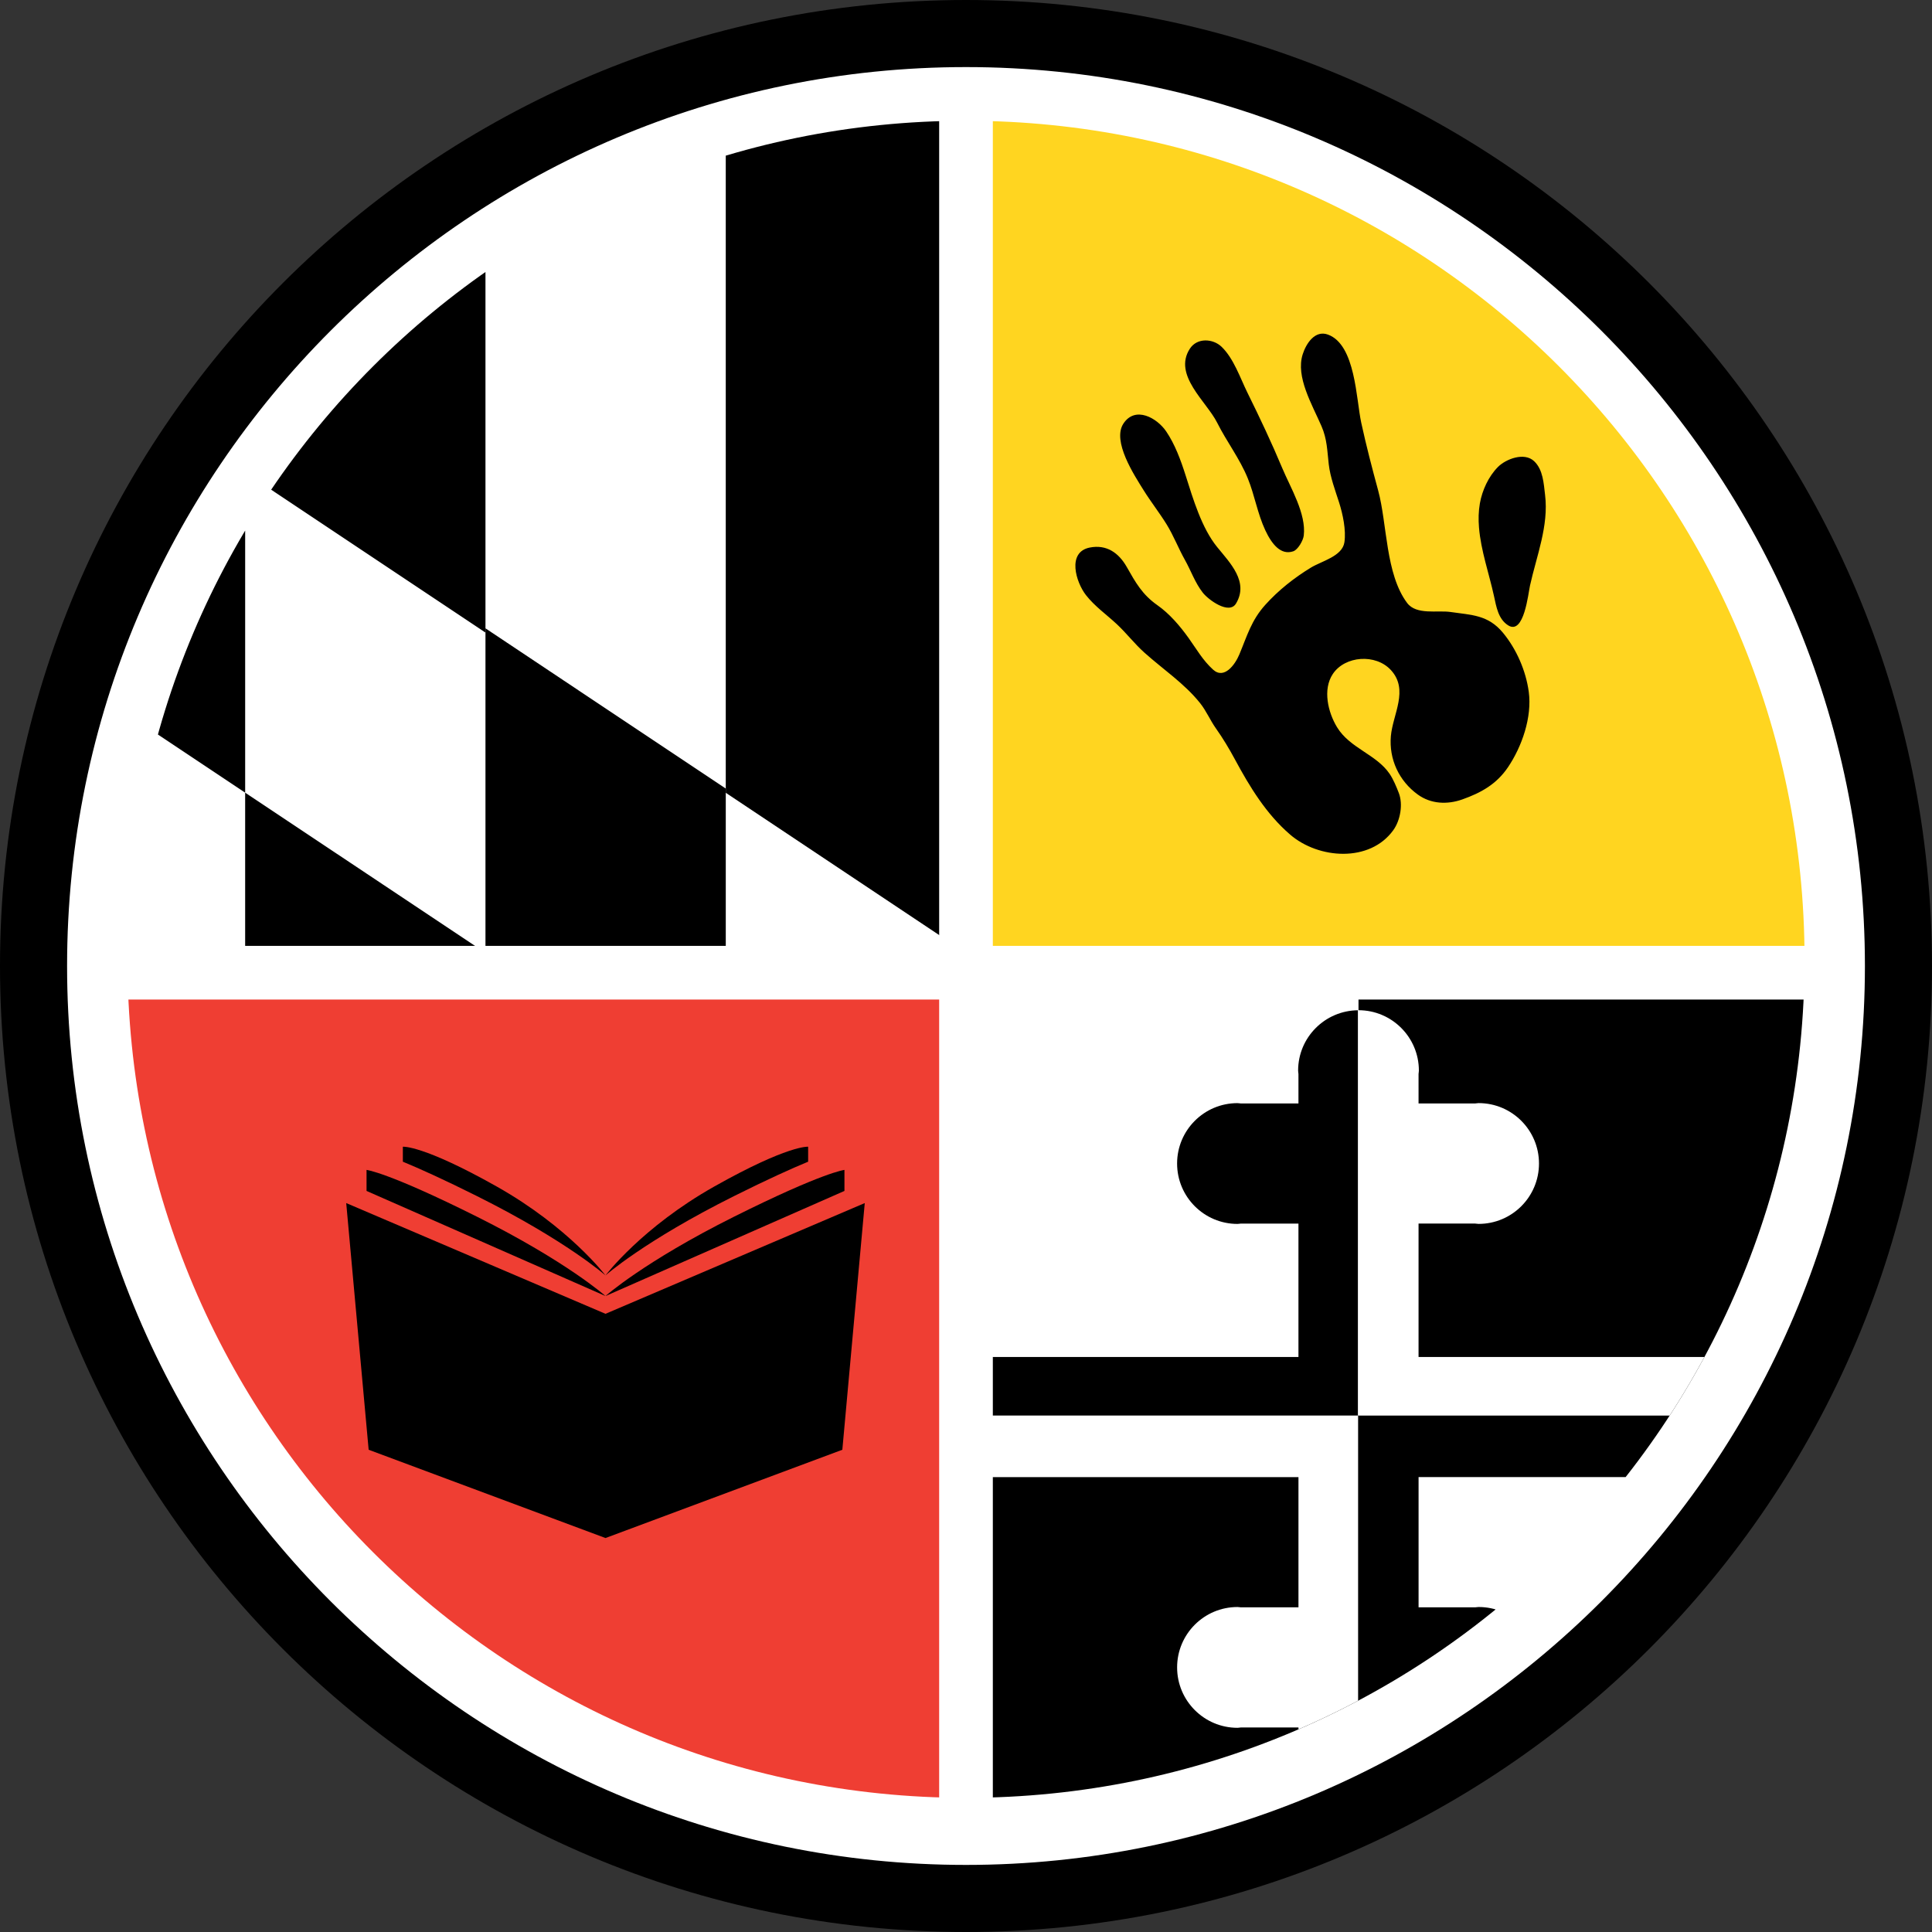 <?xml version="1.0" encoding="utf-8"?>
<!-- Generator: Adobe Illustrator 15.1.0, SVG Export Plug-In . SVG Version: 6.00 Build 0)  -->
<!DOCTYPE svg PUBLIC "-//W3C//DTD SVG 1.1//EN" "http://www.w3.org/Graphics/SVG/1.1/DTD/svg11.dtd">
<svg version="1.1" id="Layer_1" xmlns="http://www.w3.org/2000/svg" xmlns:xlink="http://www.w3.org/1999/xlink" x="0px" y="0px"
	 width="144px" height="144px" viewBox="0 0 144 144" enable-background="new 0 0 144 144" xml:space="preserve">
<rect x="0" y="0" width="144" height="144" fill="#333333" stroke="none"/>
<g>
	<defs>
		<rect id="SVGID_1_" x="-35.46" y="-8.667" width="188.965" height="152.667"/>
	</defs>
	<clipPath id="SVGID_2_">
		<use xlink:href="#SVGID_1_"  overflow="visible"/>
	</clipPath>
	<path clip-path="url(#SVGID_2_)" fill="#FFFFFF" d="M72,141.5c-38.322,0-69.5-31.178-69.5-69.5C2.5,33.678,33.678,2.5,72,2.5
		c38.322,0,69.5,31.178,69.5,69.5C141.5,110.322,110.322,141.5,72,141.5"/>
	<path clip-path="url(#SVGID_2_)" d="M72,5c36.944,0,67,30.056,67,67c0,36.944-30.056,67-67,67c-36.944,0-67-30.056-67-67
		C5,35.056,35.056,5,72,5 M72,0C32.235,0,0,32.236,0,72c0,39.765,32.235,72,72,72c39.764,0,72-32.235,72-72
		C144,32.236,111.764,0,72,0"/>
	<path clip-path="url(#SVGID_2_)" fill="#FFD520" d="M134.5,71.5H72V9C106.521,9,134.5,36.98,134.5,71.5"/>
</g>
<g>
	<defs>
		<path id="SVGID_3_" d="M72,71.5V134c34.521,0,62.5-27.98,62.5-62.5H72z"/>
	</defs>
	<clipPath id="SVGID_4_">
		<use xlink:href="#SVGID_3_"  overflow="visible"/>
	</clipPath>
	<rect x="49.005" y="70.667" clip-path="url(#SVGID_4_)" fill="#FFFFFF" width="52.25" height="34.833"/>
	<rect x="101.255" y="70.667" clip-path="url(#SVGID_4_)" width="52.25" height="34.833"/>
	<rect x="49.005" y="105.5" clip-path="url(#SVGID_4_)" width="52.25" height="34.833"/>
	<rect x="101.255" y="105.5" clip-path="url(#SVGID_4_)" fill="#FFFFFF" width="52.25" height="34.833"/>
	<path clip-path="url(#SVGID_4_)" d="M101.222,105.5v30.457c0.012,0,0.021,0.004,0.033,0.004c2.486,0,4.503-2.016,4.503-4.502
		c0-0.086-0.021-0.167-0.026-0.253v-2.452h4.223c0.086,0.005,0.166,0.026,0.253,0.026c2.486,0,4.501-2.017,4.501-4.502
		c0-2.486-2.015-4.501-4.501-4.501c-0.087,0-0.167,0.021-0.253,0.024h-4.223v-9.707h27.892v4.241
		c-0.005,0.085-0.024,0.166-0.024,0.253c0,2.485,2.015,4.501,4.501,4.501c2.485,0,4.502-2.016,4.502-4.501
		c0-0.087-0.021-0.168-0.026-0.253v-4.241h3.707c0.085,0.004,0.166,0.025,0.253,0.025c2.486,0,4.501-2.015,4.501-4.501
		c0-0.041-0.011-0.079-0.012-0.119H101.222z"/>
	<path clip-path="url(#SVGID_4_)" fill="#FFFFFF" d="M51.469,105.5c-0.001,0.04-0.012,0.078-0.012,0.119
		c0,2.486,2.016,4.501,4.502,4.501c0.086,0,0.166-0.021,0.252-0.025h3.579v4.241c-0.005,0.085-0.024,0.166-0.024,0.253
		c0,2.485,2.015,4.501,4.501,4.501c2.485,0,4.502-2.016,4.502-4.501c0-0.087-0.021-0.168-0.026-0.253v-4.241h28.037v9.707h-4.291
		c-0.086-0.004-0.167-0.024-0.253-0.024c-2.486,0-4.501,2.015-4.501,4.501c0,2.485,2.015,4.502,4.501,4.502
		c0.086,0,0.167-0.021,0.253-0.026h4.291v2.453c-0.005,0.085-0.025,0.166-0.025,0.252c0,2.475,1.997,4.479,4.468,4.498V105.5H51.469
		z"/>
	<path clip-path="url(#SVGID_4_)" d="M101.222,75.299c-2.471,0.02-4.468,2.024-4.468,4.498c0,0.086,0.021,0.167,0.025,0.252v2.197
		h-4.291c-0.086-0.005-0.167-0.025-0.253-0.025c-2.486,0-4.501,2.016-4.501,4.501c0,2.486,2.015,4.502,4.501,4.502
		c0.086,0,0.167-0.021,0.253-0.025h4.291v9.944H68.742v-4.273c0.005-0.085,0.026-0.166,0.026-0.252c0-2.486-2.017-4.502-4.502-4.502
		c-2.486,0-4.501,2.016-4.501,4.502c0,0.086,0.02,0.167,0.024,0.252v4.273h-3.579c-0.085-0.005-0.166-0.025-0.252-0.025
		c-2.446,0-4.425,1.953-4.49,4.383h49.752V75.299z"/>
	<path clip-path="url(#SVGID_4_)" fill="#FFFFFF" d="M151.024,105.5c-0.064-2.43-2.044-4.383-4.489-4.383
		c-0.087,0-0.167,0.021-0.253,0.025h-3.707v-4.273c0.005-0.085,0.026-0.166,0.026-0.252c0-2.487-2.017-4.502-4.502-4.502
		c-2.486,0-4.501,2.015-4.501,4.502c0,0.086,0.02,0.167,0.024,0.252v4.273h-27.892v-9.944h4.223
		c0.086,0.004,0.167,0.024,0.253,0.024c2.486,0,4.501-2.015,4.501-4.501c0-2.485-2.015-4.502-4.501-4.502
		c-0.086,0-0.167,0.021-0.253,0.026h-4.223V80.05c0.005-0.086,0.025-0.167,0.025-0.253c0-2.486-2.016-4.502-4.502-4.502
		c-0.011,0-0.021,0.004-0.033,0.004V105.5H151.024z"/>
</g>
<g>
	<defs>
		<rect id="SVGID_5_" x="-35.46" y="-8.667" width="188.965" height="152.667"/>
	</defs>
	<clipPath id="SVGID_6_">
		<use xlink:href="#SVGID_5_"  overflow="visible"/>
	</clipPath>
	<path clip-path="url(#SVGID_6_)" fill="#EF3E33" d="M72,71.5V134c-34.52,0-62.5-27.98-62.5-62.5H72z"/>
</g>
<g>
	<defs>
		<path id="SVGID_7_" d="M9.5,71.5H72V9C37.481,9,9.5,36.98,9.5,71.5"/>
	</defs>
	<clipPath id="SVGID_8_">
		<use xlink:href="#SVGID_7_"  overflow="visible"/>
	</clipPath>
	<polygon clip-path="url(#SVGID_8_)" points="0.362,11.333 -17.531,11.333 0.362,23.263 	"/>
	<polygon clip-path="url(#SVGID_8_)" points="36.184,47.148 36.184,11.333 18.272,11.333 18.272,35.206 	"/>
	<polygon clip-path="url(#SVGID_8_)" points="0.362,23.264 0.362,47.143 18.273,59.081 18.273,35.206 	"/>
	<polygon clip-path="url(#SVGID_8_)" points="72.006,71.032 72.006,-8.667 54.094,-8.667 54.094,59.09 	"/>
	<polygon clip-path="url(#SVGID_8_)" points="18.272,59.081 18.272,82.977 36.184,82.977 36.184,71.018 	"/>
	<polygon clip-path="url(#SVGID_8_)" points="-17.549,35.206 -17.549,82.978 0.362,82.978 0.362,47.144 	"/>
	<polygon clip-path="url(#SVGID_8_)" points="36.184,70.702 54.095,82.639 54.095,58.774 36.184,46.832 	"/>
</g>
<g>
	<defs>
		<rect id="SVGID_9_" x="-35.46" y="-8.667" width="188.965" height="152.667"/>
	</defs>
	<clipPath id="SVGID_10_">
		<use xlink:href="#SVGID_9_"  overflow="visible"/>
	</clipPath>
	
		<line clip-path="url(#SVGID_10_)" fill="none" stroke="#FFFFFF" stroke-width="4" stroke-miterlimit="10" x1="72" y1="5.5" x2="72" y2="138.5"/>
	
		<line clip-path="url(#SVGID_10_)" fill="none" stroke="#FFFFFF" stroke-width="4" stroke-miterlimit="10" x1="6" y1="72.5" x2="138" y2="72.5"/>
	<path clip-path="url(#SVGID_10_)" d="M93.002,35.652c0.515,1.263,0.722,2.624,1.304,3.868c0.5,1.069,1.172,1.875,2.079,1.573
		c0.358-0.118,0.747-0.809,0.79-1.175c0.193-1.628-0.987-3.559-1.599-5.018c-0.797-1.905-1.681-3.773-2.596-5.624
		c-0.547-1.107-1.026-2.565-1.938-3.436c-0.625-0.597-1.812-0.697-2.362,0.158c-1.262,1.965,1.251,3.931,2.038,5.504
		C91.426,32.914,92.405,34.183,93.002,35.652 M86.945,39.07c0.52,0.837,0.889,1.806,1.367,2.654c0.456,0.811,0.758,1.71,1.337,2.45
		c0.417,0.533,1.961,1.668,2.477,0.808c0.971-1.615-0.445-3.025-1.41-4.212c-1.15-1.415-1.79-3.582-2.343-5.324
		c-0.377-1.185-0.801-2.332-1.453-3.293c-0.68-1.001-2.301-1.925-3.187-0.581c-0.864,1.311,0.816,3.859,1.504,4.964
		C85.777,37.404,86.415,38.214,86.945,39.07 M111.65,34.803c-0.706,0.712-1.175,1.738-1.349,2.717
		c-0.104,0.595-0.115,1.197-0.065,1.801c0.143,1.729,0.748,3.416,1.117,5.104c0.174,0.794,0.316,1.719,1.059,2.187
		c1.178,0.74,1.494-2.374,1.625-2.964c0.487-2.204,1.405-4.458,1.125-6.752c-0.104-0.854-0.146-1.885-0.814-2.519
		C113.606,33.673,112.229,34.221,111.65,34.803 M108.105,45.613c-0.967-0.141-2.538,0.244-3.225-0.671
		c-1.621-2.162-1.479-5.882-2.164-8.4c-0.456-1.679-0.887-3.333-1.256-5.03c-0.384-1.761-0.423-5.817-2.48-6.573
		c-0.967-0.355-1.626,0.657-1.885,1.469c-0.534,1.677,0.692,3.723,1.401,5.355c0.423,0.973,0.426,1.844,0.541,2.842
		c0.113,0.969,0.48,1.935,0.771,2.846c0.269,0.845,0.534,2.057,0.396,2.969c-0.158,1.044-1.693,1.398-2.492,1.883
		c-1.247,0.76-2.421,1.686-3.399,2.772c-1.052,1.165-1.355,2.307-1.942,3.708c-0.319,0.764-1.132,1.873-1.95,1.132
		c-0.776-0.702-1.24-1.538-1.837-2.371c-0.644-0.899-1.425-1.811-2.32-2.437c-1.13-0.792-1.628-1.697-2.286-2.856
		c-0.6-1.05-1.506-1.687-2.755-1.44c-1.718,0.343-1.027,2.591-0.282,3.545c0.653,0.836,1.532,1.448,2.303,2.169
		c0.729,0.682,1.307,1.448,2.044,2.11c1.386,1.245,2.998,2.311,4.166,3.779c0.458,0.575,0.743,1.269,1.174,1.877
		c0.523,0.739,0.989,1.517,1.418,2.313c1.104,2.049,2.332,4.067,4.113,5.602c2.126,1.831,5.937,2.094,7.685-0.325
		c0.537-0.741,0.733-1.94,0.419-2.765c-0.17-0.445-0.417-1.038-0.684-1.431c-0.997-1.471-2.966-1.906-3.926-3.487
		c-0.672-1.108-1.083-2.809-0.313-3.964c0.91-1.365,3.2-1.522,4.329-0.292c1.359,1.48,0.141,3.288-0.002,4.922
		c-0.149,1.715,0.601,3.341,2.01,4.359c0.98,0.707,2.196,0.757,3.312,0.362c1.411-0.499,2.554-1.142,3.401-2.392
		c1.043-1.539,1.812-3.741,1.554-5.634c-0.214-1.568-0.914-3.179-1.923-4.398C110.908,45.819,109.691,45.845,108.105,45.613"/>
	<path clip-path="url(#SVGID_10_)" d="M45.13,96.599l-17.81-7.834v-1.567c0,0,1.567,0.157,8.252,3.499
		C42.258,94.039,45.13,96.599,45.13,96.599"/>
	<polygon clip-path="url(#SVGID_10_)" points="45.13,97.924 25.805,89.67 27.477,108.056 45.13,114.636 62.783,108.056 
		64.454,89.67 	"/>
	<path clip-path="url(#SVGID_10_)" d="M45.13,96.599l17.81-7.834v-1.567c0,0-1.566,0.157-8.252,3.499
		C48.003,94.039,45.13,96.599,45.13,96.599"/>
	<path clip-path="url(#SVGID_10_)" d="M37.024,88.437c-5.522-3.111-6.998-2.968-6.998-2.968v1.117
		c1.254,0.518,3.04,1.322,5.547,2.575c6.685,3.343,9.557,5.902,9.557,5.902S42.414,91.473,37.024,88.437"/>
	<path clip-path="url(#SVGID_10_)" d="M53.236,88.437c5.522-3.111,6.998-2.968,6.998-2.968v1.117
		c-1.254,0.518-3.041,1.322-5.546,2.575c-6.686,3.343-9.558,5.902-9.558,5.902S47.845,91.473,53.236,88.437"/>
</g>
</svg>
